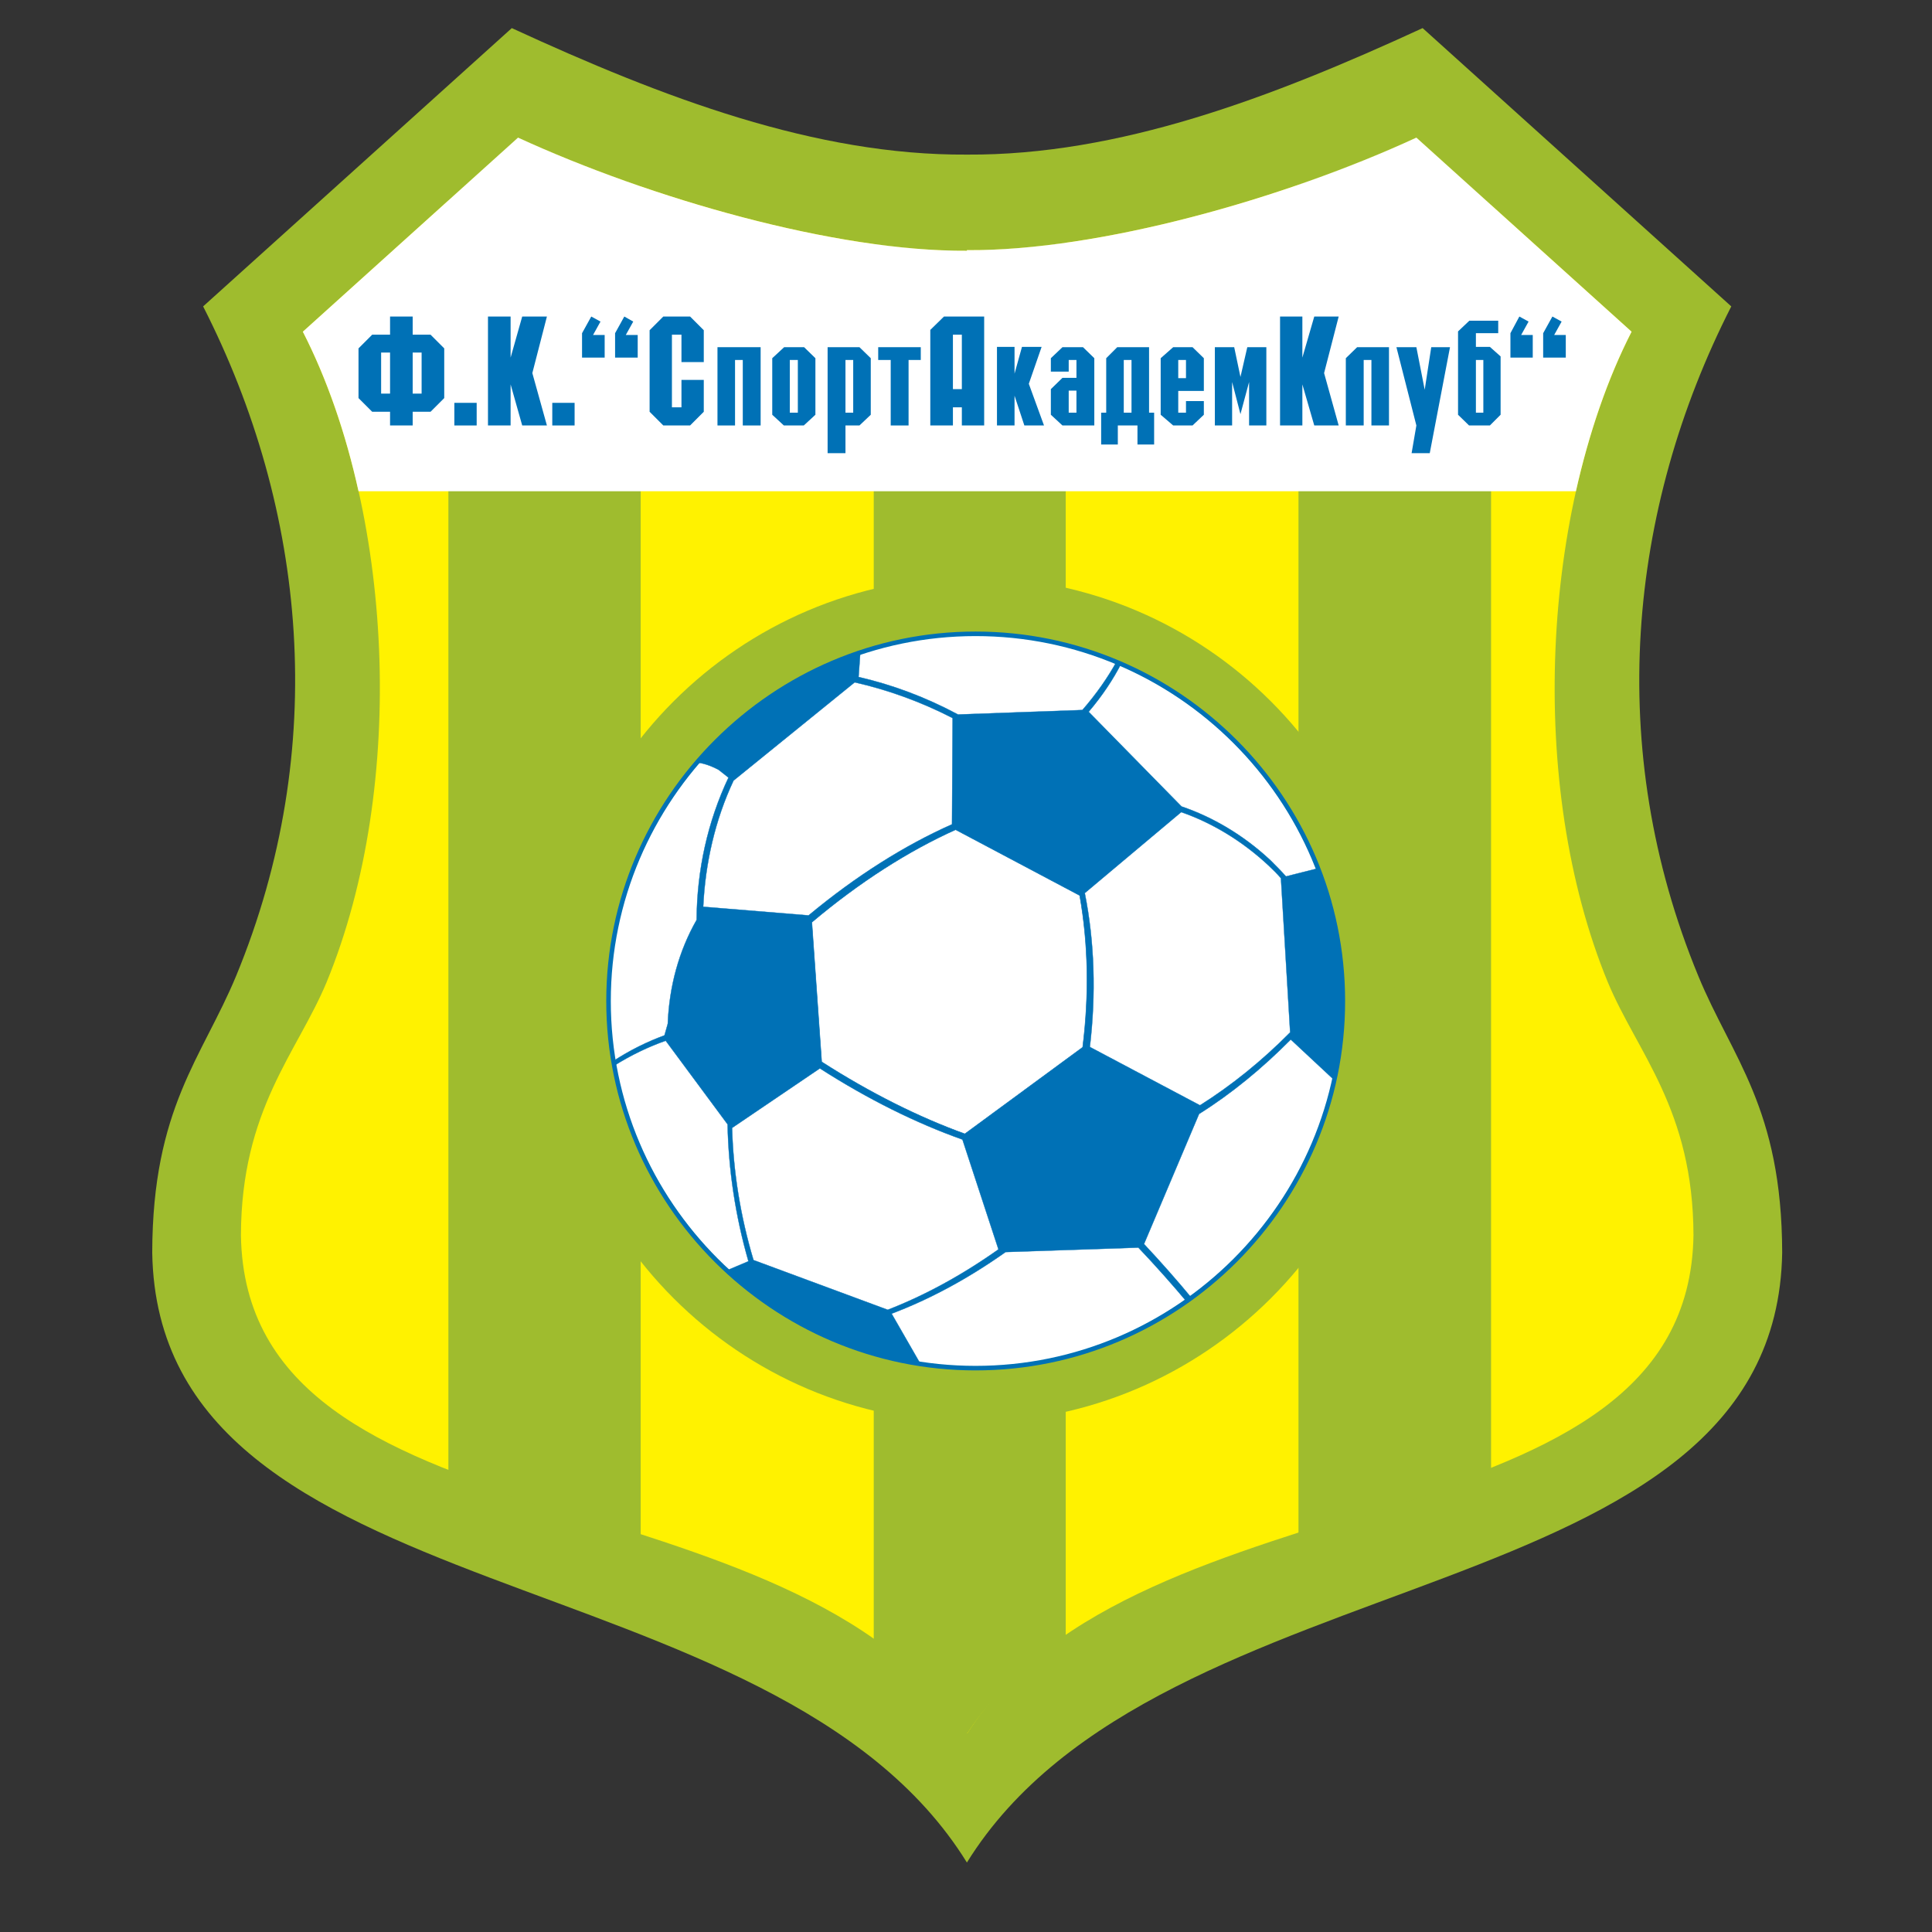 <?xml version="1.0" encoding="iso-8859-1"?>
<!-- Generator: Adobe Illustrator 24.0.1, SVG Export Plug-In . SVG Version: 6.00 Build 0)  -->
<svg version="1.1" id="Layer_1" xmlns="http://www.w3.org/2000/svg" xmlns:xlink="http://www.w3.org/1999/xlink" x="0px" y="0px"
	 viewBox="0 0 660 660" style="enable-background:new 0 0 660 660;" xml:space="preserve">
<rect x="0" y="0" width="660" height="660" fill="#333333" stroke="none"/>
<path style="fill:#9FBC2E;" d="M330.31,636.268L330.31,636.268c66.094-106.563,276.475-83.582,278.511-208.348
	c-0.102-49.518-17.184-66.602-28.677-94.564c-32.029-77.584-24.097-159.234,11.287-228.686L485.988,9.599
	C434.128,33.494,382.17,53.118,330.31,52.815c-51.755,0.303-103.614-19.321-155.472-43.216L69.392,104.671
	c35.385,69.452,43.318,151.102,11.288,228.686c-11.592,27.962-28.573,45.045-28.675,94.564
	C54.037,552.687,264.421,529.706,330.31,636.268L330.31,636.268L330.31,636.268L330.31,636.268z"/>
<path style="fill:#FFF200;" d="M330.106,592.036c-58.263-91.309-246.071-61.923-247.801-170.012
	c0.103-43.113,19.218-62.332,29.286-86.531c27.759-67.518,22.676-161.777-8.135-222.177l73.518-66.297
	C222.121,67.76,285.367,85.963,330.31,85.656v-0.201c45.148,0.306,108.395-17.592,153.541-38.436l73.517,66.297
	c-30.708,60.4-35.894,154.66-8.134,222.177c10.066,24.2,29.184,43.418,29.285,86.531c-1.73,108.089-189.638,78.704-248.003,170.012
	h-0.205H330.106z"/>
<path style="fill:#9FBC2E;" d="M364.069,559.894V82.913c-11.895,1.727-23.285,2.643-33.759,2.541v0.201
	c-9.762,0.105-20.539-0.711-31.826-2.336v477.899c12.507,8.846,23.387,19.317,31.622,32.232l0.204-1.414h0.205
	C339.26,578.515,350.748,569.047,364.069,559.894z"/>
<path style="fill:#9FBC2E;" d="M218.866,525.526V63.695c-14.847-5.084-29.081-10.779-41.892-16.677l-23.795,21.454v435.09
	C173.516,511.595,196.292,518.204,218.866,525.526z"/>
<path style="fill:#9FBC2E;" d="M509.374,502.852V69.997l-25.523-22.979c-12.303,5.693-25.929,11.083-40.266,16.066v461.832
	C466.362,517.594,489.14,510.985,509.374,502.852z"/>
<path style="fill:#FFFFFF;" d="M122.471,167.816h415.883c4.475-19.826,10.779-38.435,19.015-54.501l-73.517-66.297
	C438.705,67.862,375.458,85.76,330.31,85.454v0.201c-44.943,0.308-108.189-17.895-153.336-38.638l-73.518,66.297
	C111.693,129.381,118.099,147.99,122.471,167.816z"/>
<path style="fill:#9FBC2E;" d="M332.039,485.882c79.618,0,144.493-64.876,144.493-144.288c0-79.517-64.875-144.39-144.493-144.39
	c-79.414,0-144.288,64.873-144.288,144.39C187.751,421.006,252.625,485.882,332.039,485.882z"/>
<path style="fill:#FFFFFF;stroke:#0071B6;stroke-width:1.553;" d="M333.259,467.375c69.145,0,125.477-56.332,125.477-125.374
	c0-69.144-56.332-125.478-125.477-125.478c-68.942,0-125.375,56.334-125.375,125.478
	C207.884,411.043,264.317,467.375,333.259,467.375z"/>
<g>
	<polygon style="fill:#0071B6;" points="178.396,108.13 174.431,122.162 174.431,108.13 166.702,108.13 166.702,145.346 
		174.431,145.346 174.431,131.312 178.396,145.346 186.836,145.346 181.854,127.448 186.836,108.13 	"/>
	<path style="fill:#0071B6;" d="M271.133,118.603h-3.256l-4.066,3.763v19.318l3.965,3.662h3.357h3.456l3.966-3.662v-19.318
		l-3.865-3.763H271.133z M272.554,140.972h-1.421h-1.323v-17.998h1.323h1.421V140.972z"/>
	<polygon style="fill:#0071B6;" points="245.1,145.346 251.1,145.346 251.1,122.973 253.745,122.973 253.745,145.346 
		259.845,145.346 259.845,118.603 245.1,118.603 	"/>
	<path style="fill:#0071B6;" d="M290.146,118.603h-7.423v36.198h6.101v-9.455h1.322h3.457l3.864-3.662v-19.318l-3.864-3.763H290.146
		z M291.468,140.972h-1.322h-1.322v-17.998h1.322h1.322V140.972z"/>
	<polygon style="fill:#0071B6;" points="205.139,109.857 201.987,108.13 198.835,113.825 198.835,122.162 206.562,122.162 
		206.562,114.433 202.597,114.433 	"/>
	<path style="fill:#0071B6;" d="M142.502,114.333h-1.525v-6.203h-7.727v6.203h-1.525h-4.577l-4.678,4.677v16.982l4.678,4.677h4.577
		h1.525v4.678h7.727v-4.678h1.525h4.577l4.678-4.677v-16.982l-4.678-4.677H142.502z M133.25,134.464h-1.525h-1.527v-14.032h1.527
		h1.525V134.464z M144.028,134.464h-1.526h-1.525v-14.032h1.525h1.526V134.464z"/>
	<rect x="188.666" y="137.617" style="fill:#0071B6;" width="7.626" height="7.729"/>
	<rect x="155.212" y="137.617" style="fill:#0071B6;" width="7.626" height="7.729"/>
	<polygon style="fill:#0071B6;" points="226.594,108.13 221.916,112.807 221.916,140.668 226.594,145.346 235.746,145.346 
		240.422,140.668 240.422,129.787 232.798,129.787 232.798,139.142 229.541,139.142 229.541,114.333 232.798,114.333 
		232.798,123.688 240.422,123.688 240.422,112.807 235.746,108.13 	"/>
	<polygon style="fill:#0071B6;" points="216.324,109.857 213.272,108.13 210.122,113.825 210.122,122.162 217.849,122.162 
		217.849,114.433 213.783,114.433 	"/>
	<polygon style="fill:#0071B6;" points="486.699,133.142 483.852,118.603 477.039,118.603 483.852,145.346 482.225,154.801 
		488.428,154.801 495.341,118.603 488.935,118.603 	"/>
	<polygon style="fill:#0071B6;" points="300.008,122.973 304.28,122.973 304.28,145.346 310.381,145.346 310.381,122.973 
		314.551,122.973 314.551,118.603 300.008,118.603 	"/>
	<polygon style="fill:#0071B6;" points="459.753,122.365 459.753,145.346 465.854,145.346 465.854,122.973 468.498,122.973 
		468.498,145.346 474.498,145.346 474.498,118.603 463.617,118.603 	"/>
	<polygon style="fill:#0071B6;" points="522.185,109.857 519.034,108.13 515.984,113.825 515.984,122.162 523.611,122.162 
		523.611,114.433 519.644,114.433 	"/>
	<polygon style="fill:#0071B6;" points="530.932,114.433 533.473,109.857 530.321,108.13 527.169,113.825 527.169,122.162 
		534.895,122.162 534.895,114.433 	"/>
	<polygon style="fill:#0071B6;" points="448.974,108.13 444.908,122.162 444.908,108.13 437.283,108.13 437.283,145.346 
		444.908,145.346 444.908,131.312 448.974,145.346 457.314,145.346 452.33,127.448 457.314,108.13 	"/>
	<path style="fill:#0071B6;" d="M505.408,118.5h-1.218v-4.675h1.218h6.406v-4.271h-6.406h-3.456l-3.863,3.661v28.469l3.761,3.662
		h3.559h3.56l3.66-3.662v-19.927l-3.66-3.256H505.408z M506.731,140.972h-1.323h-1.218v-17.998h1.218h1.323V140.972z"/>
	<polygon style="fill:#0071B6;" points="355.832,118.5 349.121,118.5 346.581,127.652 346.581,118.5 340.581,118.5 340.581,145.346 
		346.581,145.346 346.581,135.178 349.935,145.346 356.647,145.346 351.46,131.111 	"/>
	<path style="fill:#0071B6;" d="M366.408,118.603h-3.458l-3.963,3.763v4.577h6.1v-3.969h1.321h1.324v6.103h-1.324h-3.458
		l-3.963,3.864v8.743l3.963,3.662h3.458h7.424v-22.98l-3.865-3.763H366.408z M367.731,140.972h-1.324h-1.321v-7.524h1.321h1.324
		V140.972z"/>
	<path style="fill:#0071B6;" d="M322.481,108.13l-4.678,4.575v32.641h7.728v-6.204h1.424h1.626v6.204h7.627V108.13h-9.252H322.481z
		 M328.581,114.333v18.608h-1.626h-1.424v-18.608h1.424H328.581z"/>
	<path style="fill:#0071B6;" d="M392.54,118.603h-7.32h-3.559l-3.764,3.763v18.606h-1.727v10.881h5.695v-6.507h3.355h3.357v6.507
		h5.692v-10.881h-1.729V118.603z M386.541,140.972h-1.321h-1.324v-17.998h1.324h1.321V140.972z"/>
	<path style="fill:#0071B6;" d="M403.828,118.603h-3.05l-4.27,3.763v19.318l4.27,3.662h3.05h3.561l3.863-3.662v-4.677h-6.102v3.965
		h-1.322h-1.321v-7.42h1.321h7.424v-11.186l-3.863-3.763H403.828z M405.15,129.179h-1.322h-1.321v-6.206h1.321h1.322V129.179z"/>
	<polygon style="fill:#0071B6;" points="423.758,128.771 421.622,118.603 415.012,118.603 415.012,145.346 420.911,145.346 
		420.911,130.499 423.758,141.481 426.706,130.499 426.706,145.346 432.603,145.346 432.603,118.603 426.096,118.603 	"/>
</g>
<path style="fill:#0071B6;stroke:#0071B6;stroke-width:0.103;" d="M239.61,258.416c-0.61,0.611-1.22,1.324-1.832,2.035
	c2.441,0.203,5.085,1.119,7.729,2.542l0,0l0,0l3.355,2.643l0,0l0,0c-7.118,15.051-10.778,31.624-10.879,48.607
	c-6.101,10.675-9.355,22.775-9.863,35.485l0,0l0,0l-1.119,3.965l0,0l0,0c-5.796,2.137-11.693,4.984-17.592,8.847
	c0.102,0.509,0.102,1.118,0.205,1.627c5.999-3.762,11.998-6.609,17.794-8.643l0,0l0,0l21.151,28.573l0,0l0,0
	c0.304,15.455,2.643,31.217,7.116,46.774l0,0l0,0l-7.93,3.356l0,0l0,0c19.218,17.895,42.706,28.57,67.009,32.232l0,0l0,0
	l-10.169-17.692l0,0l0,0c12.914-4.88,26.031-11.897,38.945-21.049l0,0l0,0l45.351-1.525l0,0l0,0
	c5.897,6.204,11.49,12.508,16.777,18.813c0.609-0.409,1.12-0.814,1.73-1.222c-5.189-6.304-10.78-12.608-16.576-18.811l0,0l0,0
	l18.811-44.436l0,0l0,0c10.879-6.814,21.455-15.454,31.318-25.421l0,0l0,0l15.15,14.132l0,0l0,0
	c5.288-24.096,3.457-49.519-5.492-72.702l0,0l0,0l-11.285,2.849l0,0l0,0c-1.627-1.832-3.459-3.661-5.289-5.491
	c-9.355-8.744-19.928-14.845-30.402-18.406l0,0l0,0l-31.727-32.334l0,0l0,0c4.681-5.49,8.441-11.185,11.186-16.574
	c-0.506-0.203-1.118-0.407-1.627-0.61c-2.948,5.39-6.913,11.085-11.692,16.574l0,0l0,0l-42.503,1.527l0,0l0,0
	c-10.982-5.899-22.473-10.169-33.963-12.812l0,0l0,0l0.61-8.542l0,0l0,0c-19.116,6.304-37.013,17.285-51.755,32.843
	c-0.103,0.099-0.103,0.099-0.204,0.203l0,0c0,0.102-0.101,0.102-0.204,0.203c-0.102,0.103-0.102,0.204-0.203,0.204
	c0,0.103,0,0.103-0.102,0.103c-0.103,0.101-0.205,0.201-0.305,0.304l0,0c0,0.103,0,0.103,0,0.103c-0.103,0-0.103,0.102-0.103,0.102
	c-0.101,0-0.101,0-0.101,0.101c0,0-0.102,0-0.102,0.102l-0.103,0.102l-0.101,0.101c0,0,0,0-0.101,0.1l0,0
	c0,0-0.103,0.104-0.203,0.207l0,0c0,0.1,0,0.1,0,0.1h-0.103c-0.102,0.204-0.305,0.307-0.407,0.508c0,0,0,0-0.103,0.102l0,0l0,0
	L239.61,258.416L239.61,258.416L239.61,258.416z"/>
<path style="fill:#FFFFFF;stroke:#0071B6;stroke-width:0.103;" d="M257.404,430.463c-4.473-14.945-6.915-30.2-7.32-45.147l0,0l0,0
	l29.996-20.335l0,0l0,0c16.473,10.576,32.944,18.71,48.705,24.302l0,0l0,0l12.303,37.522l0,0l0,0
	c-12.507,8.844-25.217,15.76-37.826,20.64l0,0l0,0L257.404,430.463L257.404,430.463L257.404,430.463z"/>
<path style="fill:#FFFFFF;stroke:#0071B6;stroke-width:0.103;" d="M240.22,309.767l35.996,2.948l0,0l0,0
	c16.27-13.522,32.944-23.997,49.011-31.115l0,0l0,0l0.204-36.301l0,0l0,0c-10.88-5.592-22.168-9.66-33.455-12.202l0,0l0,0
	l-41.384,33.557l0,0l0,0C244.288,280.075,240.932,294.82,240.22,309.767L240.22,309.767L240.22,309.767L240.22,309.767z"/>
<path style="fill:#FFFFFF;stroke:#0071B6;stroke-width:0.103;" d="M370.577,305.089c3.356,16.777,3.865,34.572,1.73,52.571l0,0l0,0
	l37.623,19.928l0,0l0,0c10.675-6.712,21.149-15.149,30.809-24.912l0,0l0,0l-3.152-52.67l0,0l0,0c-1.323-1.527-2.746-2.95-4.27-4.372
	c-9.151-8.542-19.524-14.644-29.794-18.203l0,0l0,0L370.577,305.089L370.577,305.089L370.577,305.089z"/>
<path style="fill:#FFFFFF;stroke:#0071B6;stroke-width:0.172;" d="M369.865,357.759c2.238-17.793,1.933-35.282-1.016-51.856l0,0
	l0,0l-42.402-22.473l0,0l0,0c-16.065,7.221-32.843,17.896-49.113,31.624l0,0l0,0l3.357,47.689l0,0l0,0
	c16.472,10.575,33.147,18.913,48.91,24.606l0,0l0,0L369.865,357.759L369.865,357.759L369.865,357.759z"/>
<g>
	<line style="fill:none;stroke:#000000;stroke-width:0.172;" x1="239.61" y1="258.416" x2="239.61" y2="258.416"/>
</g>
</svg>
